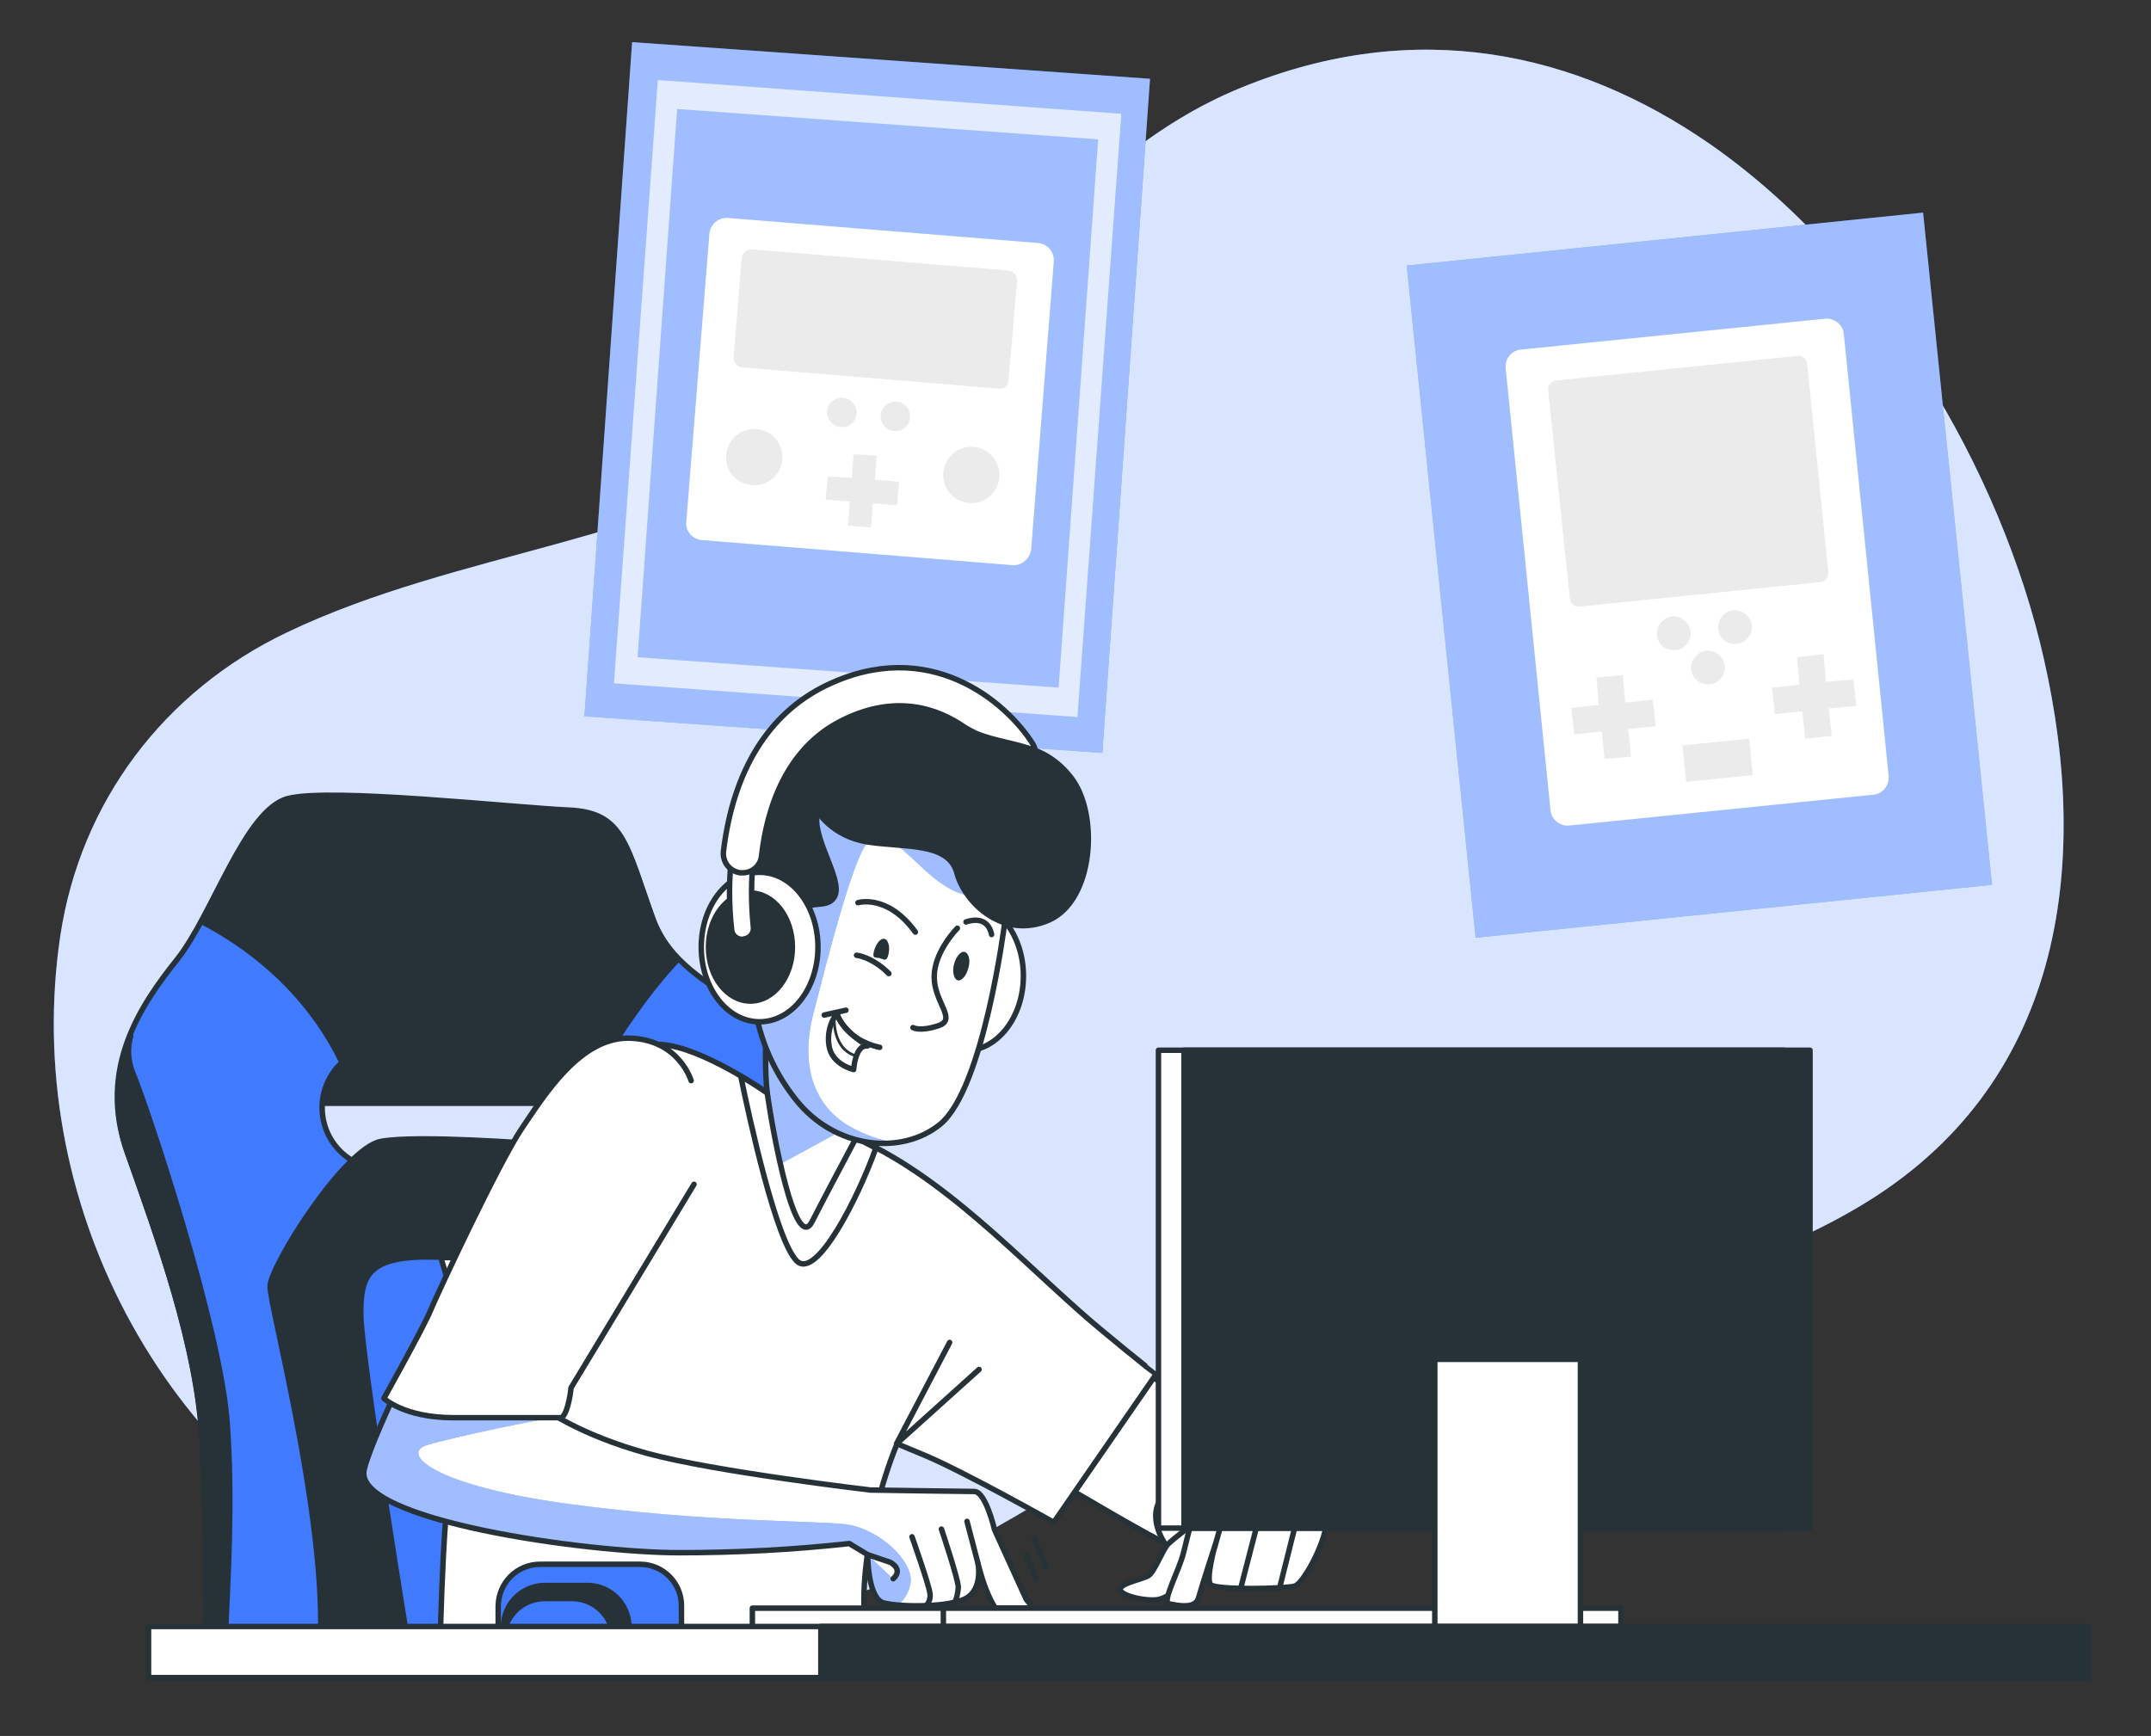 <?xml version="1.0" encoding="utf-8"?>
<!-- Generator: Adobe Illustrator 23.0.5, SVG Export Plug-In . SVG Version: 6.00 Build 0)  -->
<svg version="1.1" id="Layer_1" xmlns="http://www.w3.org/2000/svg" xmlns:xlink="http://www.w3.org/1999/xlink" x="0px" y="0px"
	 viewBox="0 0 446 360" style="enable-background:new 0 0 446 360;" xml:space="preserve">
<rect x="0" y="0" width="446" height="360" fill="#333333" stroke="none"/>
<style type="text/css">
	.st0{fill:#407BFF;}
	.st1{opacity:0.8;fill:#FFFFFF;enable-background:new    ;}
	.st2{fill:#263238;stroke:#263238;stroke-width:1.133;stroke-linecap:round;stroke-linejoin:round;}
	.st3{fill:#407BFF;stroke:#263238;stroke-width:1.133;stroke-linecap:round;stroke-linejoin:round;}
	.st4{fill:#FFFFFF;stroke:#263238;stroke-width:1.133;stroke-linecap:round;stroke-linejoin:round;}
	.st5{opacity:0.5;fill:#FFFFFF;enable-background:new    ;}
	.st6{fill:#FFFFFF;}
	.st7{opacity:8.000000e-02;enable-background:new    ;}
	.st8{opacity:0.7;fill:#FFFFFF;enable-background:new    ;}
	.st9{fill:none;stroke:#263238;stroke-width:1.133;stroke-linecap:round;stroke-linejoin:round;}
	.st10{clip-path:url(#SVGID_2_);}
	.st11{clip-path:url(#SVGID_4_);}
	.st12{clip-path:url(#SVGID_6_);}
	.st13{fill:none;stroke:#263238;stroke-width:0.566;stroke-linecap:round;stroke-linejoin:round;}
	.st14{fill:#263238;}
</style>
<g id="freepik--background-simple--inject-6">
	<path class="st0" d="M354.3,29.7c-27.4-18.9-60.7-26.4-97-11.5C221.3,32.9,202.4,69,171.2,90c-33.2,22.4-75.9,24-111.8,41.2
		c-25.3,12.1-42.7,35-46.9,62.9c-8.1,54.5,20.9,110.4,71.3,133.2c31.5,14.3,68.1,14.2,99.9,0.9c24.4-10.2,45.6-26.8,70-37.5
		c42.3-18.4,91.3-16.6,131.5-40.3c42.7-25.1,48.3-71,38.6-113.7C415.1,97.9,389.7,54.2,354.3,29.7z"/>
	<path class="st1" d="M354.3,29.7c-27.4-18.9-60.7-26.4-97-11.5C221.3,32.9,202.4,69,171.2,90c-33.2,22.4-75.9,24-111.8,41.2
		c-25.3,12.1-42.7,35-46.9,62.9c-8.1,54.5,20.9,110.4,71.3,133.2c31.5,14.3,68.1,14.2,99.9,0.9c24.4-10.2,45.6-26.8,70-37.5
		c42.3-18.4,91.3-16.6,131.5-40.3c42.7-25.1,48.3-71,38.6-113.7C415.1,97.9,389.7,54.2,354.3,29.7z"/>
</g>
<g id="freepik--Chair--inject-6">
	<path class="st2" d="M62,228.8h49c0,0,14.3,1.9,8.4,15.8h13c4.1-5.8,5.2-13.2,2.8-19.9c-4-11.5-17.4-13.6-17.4-13.6H66
		C66,211.2,53.3,216.4,62,228.8z"/>
	<path class="st3" d="M173.5,297.4c-5.2-16-12.7-28.2-10.8-46.1c0.8-7.5,4-14.9,4.3-22.5c0.7-20.7-25.1-20.5-31.6-38.2
		c-5.6-15.5-6.1-22.1-17.4-22.6s-49.4-4.7-58.3-2.4s-15.5,24-23,33.4s-16.5,22.6-10.3,40s14.6,40.4,15.5,60.1s0.9,38.5,0.9,38.5
		h134.9C177.8,337.8,178.7,313.4,173.5,297.4z M114.8,242.4H79.1c-7-0.2-12.5-6-12.3-13.1c0.2-6.7,5.6-12.1,12.3-12.3h35.7
		c7,0.2,12.5,6,12.3,13.1C126.9,236.8,121.5,242.2,114.8,242.4L114.8,242.4z"/>
	<path class="st2" d="M41.8,191.1c8.7,4.5,21.4,13.4,29,29c2.3-2,5.2-3,8.2-3h35.7c3.5,0,6.9,1.5,9.3,4.1l0.3,0.2
		c4-6.9,9.8-15.6,16.3-22.5c-2.3-2.3-4-5.1-5.2-8.1c-5.6-15.5-6.1-22.1-17.4-22.6s-49.4-4.7-58.3-2.4
		C52.9,167.6,47.4,180.8,41.8,191.1z"/>
	<path class="st2" d="M66.5,338.3h98.7c-0.7-8.9-2.4-30-3.9-42.3c-1.9-16-2.8-26.3-7.5-31s-34.3-26.8-42.8-27.8c0,0-24.4-1.9-32-0.5
		s-23,25.9-23,30.1C56,270.9,67,312,66.5,338.3z"/>
	<path class="st2" d="M47.1,295.1c-1.4-19.8-16.5-65.3-19.7-72.9c-0.9-2.4-1-5-0.3-7.4c-3.3,7.7-3.5,16.5-0.6,24.4
		c6.1,17.4,14.6,40.4,15.5,60.2s0.9,38.5,0.9,38.5h3.9C47.2,328,48.3,311.4,47.1,295.1z"/>
	<path class="st3" d="M129.4,265.9c-5.6-8.9-24-4.7-38.6-5.2s-16,3.8-16,11.8c0,6.8,7.1,51.9,9.3,65.3H144
		C144,311.6,134.7,274.4,129.4,265.9z"/>
	<path class="st4" d="M110.2,260.2c-6.1,0.1-12.8,0.7-18.8,0.6c2.6,8.3,12.6,42.8,13.5,77.1h18.9
		C122.8,322.2,119.7,287.9,110.2,260.2z"/>
</g>
<g id="freepik--Posters--inject-6">
	
		<rect x="109.8" y="28.7" transform="matrix(7.062699e-02 -0.998 0.998 7.062699e-02 84.779 256.107)" class="st0" width="140.1" height="107.6"/>
	
		<rect x="109.8" y="28.7" transform="matrix(7.062704e-02 -0.998 0.998 7.062704e-02 84.772 256.116)" class="st5" width="140.1" height="107.6"/>
	<path class="st6" d="M209.9,117.2l-64.4-5.2c-1.9-0.2-3.4-1.8-3.2-3.8c0,0,0,0,0,0l4.8-59.8c0.2-1.9,1.8-3.3,3.8-3.2l64.4,5.2
		c1.9,0.2,3.3,1.8,3.2,3.8l-4.7,59.8C213.5,115.9,211.8,117.4,209.9,117.2C209.9,117.2,209.9,117.2,209.9,117.2z"/>
	<path class="st7" d="M182.6,86.7c-0.2-1.7,1-3.2,2.7-3.4s3.2,1,3.4,2.7c0.2,1.7-1,3.2-2.7,3.4c-0.4,0-0.8,0-1.2-0.1
		C183.6,89,182.8,88,182.6,86.7z"/>
	<path class="st7" d="M171.5,85.9c-0.2-1.7,1-3.2,2.7-3.4s3.2,1,3.4,2.7c0.2,1.7-1,3.2-2.7,3.4c-0.4,0-0.8,0-1.2-0.1
		C172.6,88.1,171.7,87.1,171.5,85.9z"/>
	<path class="st7" d="M150.6,95.5c-0.4-3.2,1.9-6.1,5.1-6.5c3.2-0.4,6.1,1.9,6.5,5.1c0.4,3.2-1.9,6.1-5.1,6.5
		c-0.8,0.1-1.5,0-2.3-0.2C152.5,99.8,150.8,97.9,150.6,95.5z"/>
	<path class="st7" d="M195.6,99.2c-0.4-3.2,1.9-6.1,5.1-6.5s6.1,1.9,6.5,5.1c0.4,3.2-1.9,6.1-5.1,6.5c-0.8,0.1-1.5,0-2.3-0.2
		C197.6,103.5,195.9,101.6,195.6,99.2z"/>
	<polygon class="st7" points="186.4,99.9 181.4,99.5 181.8,94.5 177,94.2 176.6,99.1 171.6,98.8 171.2,103.6 176.2,104 175.8,109 
		180.6,109.4 181,104.4 186,104.8 	"/>
	<path class="st7" d="M207.2,80.6l-53.3-4.4c-1-0.1-1.8-1-1.8-2l1.7-20.7c0.1-1,1-1.8,2-1.8l53.3,4.4c1,0.1,1.8,1,1.8,2L209.1,79
		C209,80,208.2,80.7,207.2,80.6z"/>
	<path class="st8" d="M136.4,16.6l-9.1,125.1l96.1,7l9.1-125.1L136.4,16.6z M219.5,142.6l-87.3-6.3l8.2-113.7l87.3,6.3L219.5,142.6z
		"/>
	
		<rect x="298.5" y="49.1" transform="matrix(0.995 -0.102 0.102 0.995 -10.336 36.66)" class="st0" width="107.6" height="140.1"/>
	
		<rect x="298.5" y="49.1" transform="matrix(0.995 -0.102 0.102 0.995 -10.336 36.66)" class="st5" width="107.6" height="140.1"/>
	<path class="st6" d="M315.3,72.5l63.1-6.4c1.9-0.2,3.7,1.2,3.9,3.1l9.3,91.7c0.2,1.9-1.2,3.7-3.1,3.9l-63.1,6.4
		c-1.9,0.2-3.7-1.2-3.9-3.1l-9.3-91.7C312,74.4,313.4,72.7,315.3,72.5z"/>
	<path class="st7" d="M356.4,131.1c-0.6-1.8,0.5-3.8,2.3-4.4s3.8,0.5,4.4,2.3c0.6,1.8-0.5,3.8-2.3,4.4c-0.4,0.1-0.9,0.2-1.4,0.1
		C357.9,133.4,356.8,132.5,356.4,131.1z"/>
	<path class="st7" d="M343.7,132.4c-0.6-1.8,0.5-3.8,2.3-4.4s3.8,0.5,4.4,2.3c0.6,1.8-0.5,3.8-2.3,4.4c-0.4,0.1-0.9,0.2-1.4,0.1
		C345.3,134.7,344.1,133.8,343.7,132.4z"/>
	<path class="st7" d="M350.8,139.5c-0.6-1.8,0.5-3.8,2.3-4.4s3.8,0.5,4.4,2.3c0.6,1.8-0.5,3.8-2.3,4.4c-0.4,0.1-0.9,0.2-1.4,0.1
		C352.4,141.8,351.2,140.8,350.8,139.5z"/>
	<polygon class="st7" points="384.3,140.9 378.6,141.4 378.1,135.7 372.6,136.3 373.1,142 367.4,142.6 368,148.1 373.7,147.5 
		374.3,153.2 379.8,152.6 379.2,146.9 384.9,146.4 	"/>
	<polygon class="st7" points="342.7,145.1 337,145.7 336.5,140 331,140.5 331.5,146.2 325.8,146.8 326.4,152.3 332.1,151.7 
		332.7,157.4 338.2,156.9 337.6,151.2 343.3,150.6 	"/>
	<path class="st7" d="M322.7,78.9l50-5.1c1-0.1,1.9,0.6,2,1.6l4.4,43.3c0.1,1-0.6,1.9-1.6,2l-50,5.1c-1,0.1-1.9-0.6-2-1.6L321,80.9
		C320.9,79.9,321.7,79,322.7,78.9z"/>
	
		<rect x="349.2" y="153.7" transform="matrix(0.995 -0.101 0.101 0.995 -14.134 36.92)" class="st7" width="13.9" height="7.6"/>
</g>
<g id="freepik--Character--inject-6">
	<path class="st4" d="M197.2,251.6c0,0,4.3,1.9,8.7,9.6s65.3,42.3,66.3,52s4.3,11.1-8.3,13s-30.1-11-51.3-22.6S181.3,293,181.3,293
		L197.2,251.6z"/>
	<path class="st4" d="M259.5,302.7c0,0-13.5,1.7-18.3,7.4s2.6,14.5,7.2,16.1s18.5,0.4,22.4-7s0.9-9.1-4.4-13"/>
	<path class="st4" d="M248.3,315.3c0,0-5,3.8-6.1,4.9s-2.8,5.7-4,6.5s-5.4,1.5-5.9,2.7s3.8,2.5,7.1,2.4s5.9-4,9.1-5.4
		c2.1-0.9,4.3-1.4,6.5-1.5c0,0,3-6.5,1.8-9.1S251,313.4,248.3,315.3z"/>
	<path class="st4" d="M260.2,308.3c-1.1-0.2-2.1-0.2-3.2,0c-2.6,0.4-5.1,0.9-7.6,1.6c-1.2,0.6-3.1,8.4-4,12.1s-4.6,10.3-3,10.6
		s5.4,1.2,6.1-1.2c1.1-3.8,3.4-10.8,3.4-10.8s-1.9,6.8-0.9,8s15.7,0.9,17.5,0.3s6.1-8.6,6.5-12.9
		C275.2,312.4,264.8,309.2,260.2,308.3z"/>
	<line class="st9" x1="257.3" y1="329.2" x2="261.1" y2="314.5"/>
	<line class="st9" x1="265.4" y1="329" x2="268.9" y2="315"/>
	<line class="st9" x1="251.9" y1="320.7" x2="253.8" y2="314"/>
	<path class="st4" d="M223.7,271.8c-14.9-13.2-31.6-31.1-50.9-37.6c-5-1.6-9.6-4.2-13.6-7.5c0,0-13.6-9.6-22.2-10.1
		c-9.8-0.5-17.4,9.9-22,17.3c-20.4,33.3-23,71.8-23.8,110h90.1c0,0-5.2-8.1,0.5-31.5c1.1-4.4,2.5-8.8,4.2-13
		c1.7,0.7,3.5,1.5,5.5,2.3c8.2,3.4,27,14,27,14l21.2-30.7C239.6,285,228,275.7,223.7,271.8z"/>
	<path class="st6" d="M141.5,222.9c-2.6-4.7-8.4-9.6-17.4-4.4c-11.6,6.7-46.3,75.8-48.6,86.3s46.2,17.2,65.3,17.2
		c11.8,0,23.6-0.6,35.3-1.9l3.8,2.3c0,0,0,9.1,3.3,10s13.8,1,17.2-1s2.4-7.1,2.4-7.1s2.4,10.5,6.2,11.4c1.3,0.3,2.6,0.3,3.9,0.1
		c1-0.2,1.5-1.2,1.3-2.1c-0.1-0.3-0.2-0.6-0.4-0.8l-1-1.2l-6.6-14.5c0,0-1.8-7.9-4.2-7.9s-21.5-0.3-21.5-0.3s-32.4-3.8-46.3-7.6
		s-21.1-9.1-21.1-9.1l26.5-43.3"/>
	<g>
		<defs>
			<path id="SVGID_1_" d="M141.5,222.9c-2.6-4.7-8.4-9.6-17.4-4.4c-11.6,6.7-46.3,75.8-48.6,86.3s46.2,17.2,65.3,17.2
				c11.8,0,23.6-0.6,35.3-1.9l3.8,2.3c0,0,0,9.1,3.3,10s13.8,1,17.2-1s2.4-7.1,2.4-7.1s2.4,10.5,6.2,11.4c1.3,0.3,2.6,0.3,3.9,0.1
				c1-0.2,1.5-1.2,1.3-2.1c-0.1-0.3-0.2-0.6-0.4-0.8l-1-1.2l-6.6-14.5c0,0-1.8-7.9-4.2-7.9s-21.5-0.3-21.5-0.3s-32.4-3.8-46.3-7.6
				s-21.1-9.1-21.1-9.1l26.5-43.3"/>
		</defs>
		<clipPath id="SVGID_2_">
			<use xlink:href="#SVGID_1_"  style="overflow:visible;"/>
		</clipPath>
		<g class="st10">
			<path class="st0" d="M175.3,316.1c-7.2-0.8-29.1-0.4-57.3-4.2s-35-10.5-29.5-12.2s24-5.5,25.3-5.5s-23.6-4.6-23.6-4.6l13.4-42.4
				c-13,22.6-26.6,51.2-28.1,57.6c-2.4,10.5,46.2,17.2,65.3,17.2c11.8,0,23.6-0.6,35.3-1.9l3.8,2.3c0,0,0,9.1,3.3,10
				c1,0.2,2,0.4,3,0.5c1.4-1.2,2.3-2.8,2.6-4.6C189.5,323.9,182.4,317,175.3,316.1z"/>
			<path class="st5" d="M175.3,316.1c-7.2-0.8-29.1-0.4-57.3-4.2s-35-10.5-29.5-12.2s24-5.5,25.3-5.5s-23.6-4.6-23.6-4.6l13.4-42.4
				c-13,22.6-26.6,51.2-28.1,57.6c-2.4,10.5,46.2,17.2,65.3,17.2c11.8,0,23.6-0.6,35.3-1.9l3.8,2.3c0,0,0,9.1,3.3,10
				c1,0.2,2,0.4,3,0.5c1.4-1.2,2.3-2.8,2.6-4.6C189.5,323.9,182.4,317,175.3,316.1z"/>
		</g>
	</g>
	<path class="st9" d="M141.5,222.9c-2.6-4.7-8.4-9.6-17.4-4.4c-11.6,6.7-46.3,75.8-48.6,86.3s46.2,17.2,65.3,17.2
		c11.8,0,23.6-0.6,35.3-1.9l3.8,2.3c0,0,0,9.1,3.3,10s13.8,1,17.2-1s2.4-7.1,2.4-7.1s2.4,10.5,6.2,11.4c1.3,0.3,2.6,0.3,3.9,0.1
		c1-0.2,1.5-1.2,1.3-2.1c-0.1-0.3-0.2-0.6-0.4-0.8l-1-1.2l-6.6-14.5c0,0-1.8-7.9-4.2-7.9s-21.5-0.3-21.5-0.3s-32.4-3.8-46.3-7.6
		s-21.1-9.1-21.1-9.1l26.5-43.3"/>
	<path class="st9" d="M195.2,317.1c0,0,3.5,10.4,3.5,12.1c-0.1,1.2-0.3,2.3-0.9,3.4"/>
	<path class="st9" d="M189.1,318.7c0,0,3.4,9.6,3.7,11.6c0.2,1-0.1,2.1-0.9,2.8"/>
	<line class="st9" x1="202.8" y1="324.3" x2="200.5" y2="315.5"/>
	<path class="st4" d="M179.9,322.4l4.7,1.6c0,0,2.8,1.4,0.6,3.4"/>
	<path class="st4" d="M143.3,224.1c0,0-2.5-8.5-12.7-8.8S113,226.9,108.2,234s-17.6,34.5-19,37.9s-9.6,18.1-9.6,18.1s4.2,4,14.4,4
		h22.4c0,0,0.8-0.3,1.4-2.8c0.3-1.1,0.5-2.3,0.6-3.4l25.5-42.2"/>
	<line class="st9" x1="212.8" y1="322.5" x2="214.9" y2="327.6"/>
	<line class="st9" x1="214.4" y1="319" x2="216.9" y2="325.1"/>
	<polyline class="st9" points="196.9,278.4 185.9,299.4 203,284 	"/>
	<path class="st4" d="M172.7,234.2c-5-1.6-9.6-4.2-13.6-7.5c0,0-2.2-1.6-5.5-3.5c1.8,8.8,7.3,34,11.6,38.3
		c4.1,4.1,12.9-13.5,16.4-23.4C178.7,236.5,175.8,235.2,172.7,234.2z"/>
	<ellipse class="st4" cx="200.1" cy="202.4" rx="12.1" ry="15.5"/>
	<path class="st6" d="M159.7,198.9c0,0-1.7,19.7-0.6,27.8s5.8,33.5,9.3,26.6s15.6-29.5,15.6-29.5S163.2,208.2,159.7,198.9z"/>
	<g>
		<defs>
			<path id="SVGID_3_" d="M159.7,198.9c0,0-1.7,19.7-0.6,27.8s5.8,33.5,9.3,26.6s15.6-29.5,15.6-29.5S163.2,208.2,159.7,198.9z"/>
		</defs>
		<clipPath id="SVGID_4_">
			<use xlink:href="#SVGID_3_"  style="overflow:visible;"/>
		</clipPath>
		<g class="st11">
			<path class="st0" d="M159.7,198.9c0,0-1.7,19.7-0.6,27.8c0.4,3.2,1.5,9.1,2.7,14.7l14.3-7.8l6-6.3l1.8-3.4
				C184,223.8,163.2,208.2,159.7,198.9z"/>
			<path class="st5" d="M159.7,198.9c0,0-1.7,19.7-0.6,27.8c0.4,3.2,1.5,9.1,2.7,14.7l14.3-7.8l6-6.3l1.8-3.4
				C184,223.8,163.2,208.2,159.7,198.9z"/>
		</g>
	</g>
	<path class="st9" d="M159.7,198.9c0,0-1.7,19.7-0.6,27.8s5.8,33.5,9.3,26.6s15.6-29.5,15.6-29.5S163.2,208.2,159.7,198.9z"/>
	<path class="st2" d="M156.2,195.4c0,0-4-24.3-0.6-33.6s16.2-13.9,31.2-9.3s23.7,9.3,26,19.7s-5.8,16.8-5.8,16.8s-6.9-16.2-15-17.9
		s-15.6-2.3-14.5,3.5s1.7,13.3-1.7,16.2s-4.1,4-5.8,8.7s-6.9,9.3-11,4S156.2,195.4,156.2,195.4z"/>
	<path class="st6" d="M160.3,197.2c0,0-1.1-7.5-6.4-4.6s2.3,13.9,2.3,13.9c0.8,7.8,3.8,15.2,8.7,21.4c8.1,10.4,22.1,11.8,30.1,5.2
		c9-7.5,13.3-41.6,13.3-41.6s3.5-4.6-4-16.2s-33-11.6-34.7-6.9s5.2,13.9,3.5,17.4c-1.7,3.5-6.9-0.6-8.1,5.8
		C163.8,197.7,162.6,202.4,160.3,197.2z"/>
	<g>
		<defs>
			<path id="SVGID_5_" d="M160.3,197.2c0,0-1.1-7.5-6.4-4.6s2.3,13.9,2.3,13.9c0.8,7.8,3.8,15.2,8.7,21.4
				c8.1,10.4,22.1,11.8,30.1,5.2c9-7.5,13.3-41.6,13.3-41.6s3.5-4.6-4-16.2s-33-11.6-34.7-6.9s5.2,13.9,3.5,17.4
				c-1.7,3.5-6.9-0.6-8.1,5.8C163.8,197.7,162.6,202.4,160.3,197.2z"/>
		</defs>
		<clipPath id="SVGID_6_">
			<use xlink:href="#SVGID_5_"  style="overflow:visible;"/>
		</clipPath>
		<g class="st12">
			<path class="st0" d="M204.2,175.2c-7.5-11.6-33-11.6-34.7-6.9s5.2,13.9,3.5,17.4s-6.9-0.6-8.1,5.8s-2.3,11-4.6,5.8
				c0,0-1.1-7.5-6.4-4.6s2.3,13.9,2.3,13.9c0.8,7.8,3.8,15.2,8.7,21.4c4.9,6.5,12.9,9.9,21.1,9c-3.5-0.5-6.8-1.7-9.8-3.4
				c-8-4.6-10.1-13.5-7.6-23.2s8.4-33.3,11.4-35.7s5-0.6,11.4,5.4s9.7,5.5,9.7,5.5l6.5-4.2C206.6,179.1,205.5,177.1,204.2,175.2z"/>
			<path class="st5" d="M204.2,175.2c-7.5-11.6-33-11.6-34.7-6.9s5.2,13.9,3.5,17.4s-6.9-0.6-8.1,5.8s-2.3,11-4.6,5.8
				c0,0-1.1-7.5-6.4-4.6s2.3,13.9,2.3,13.9c0.8,7.8,3.8,15.2,8.7,21.4c4.9,6.5,12.9,9.9,21.1,9c-3.5-0.5-6.8-1.7-9.8-3.4
				c-8-4.6-10.1-13.5-7.6-23.2s8.4-33.3,11.4-35.7s5-0.6,11.4,5.4s9.7,5.5,9.7,5.5l6.5-4.2C206.6,179.1,205.5,177.1,204.2,175.2z"/>
		</g>
	</g>
	<path class="st9" d="M160.3,197.2c0,0-1.1-7.5-6.4-4.6s2.3,13.9,2.3,13.9c0.8,7.8,3.8,15.2,8.7,21.4c8.1,10.4,22.1,11.8,30.1,5.2
		c9-7.5,13.3-41.6,13.3-41.6s3.5-4.6-4-16.2s-33-11.6-34.7-6.9s5.2,13.9,3.5,17.4c-1.7,3.5-6.9-0.6-8.1,5.8
		C163.8,197.7,162.6,202.4,160.3,197.2z"/>
	<path class="st9" d="M182.4,217.2c-7.3-1.6-8.9-7-8.9-7"/>
	<path class="st9" d="M184.3,201.9c-3.5-3.5-6.7-3.8-6.7-3.8"/>
	<line class="st9" x1="175.4" y1="209.5" x2="170.9" y2="210.5"/>
	<path class="st9" d="M173.5,210.2c-1.4,1.9-2,4.3-1.6,6.7c0.6,3.9,5.1,4.9,5.1,4.9s0.3-5.2,2.9-4.9
		C179.9,216.9,174.8,214,173.5,210.2z"/>
	<path class="st13" d="M173,210.4c0,0-0.7,6.6,4,8.4"/>
	<path class="st9" d="M198.5,192.5c0,0-4.8,4.8-4.8,10.1s4.8,8.8,0.9,10.1s-5.3,0.4-5.3,0.4"/>
	<path class="st14" d="M184.2,198c-0.4,1.6-1,0.9-1.8,0.7s-1.6,0.2-1.2-1.4s1.4-2.8,2.2-2.6S184.6,196.4,184.2,198z"/>
	<path class="st14" d="M200.8,200.7c-0.4,1.6-1.4,2.8-2.2,2.6s-1.2-1.7-0.8-3.3s1.4-2.8,2.2-2.6S201.3,199,200.8,200.7z"/>
	<path class="st9" d="M177.9,187.2c0,0,6.1-1.9,11.9,6.1"/>
	<path class="st9" d="M200.3,191.2c0,0,4.4-1.8,5.3,2.6"/>
	<path class="st2" d="M169.5,168.2c0,0,2.9,5.2,10.4,6.4s16.8,0,18.5,6.4s9.8,13.9,19.1,9.8s10.4-22,4.6-29.5s-12.7-6.4-19.7-9.3
		s-6.9-8.1-17.4-8.1s-22.6,9.8-15.6,15.6"/>
	<ellipse class="st4" cx="157.5" cy="196.4" rx="12.1" ry="15.5"/>
	<ellipse class="st2" cx="155.6" cy="196.4" rx="8.7" ry="11.2"/>
	<path class="st4" d="M153.9,194.8c-1.1,0-2.1-0.8-2.2-2c-0.6-5.3-0.6-10.7,0.1-16c0.1-1.2,1.3-2.1,2.5-2c1.2,0.1,2.1,1.3,2,2.5
		c-0.6,4.9-0.6,9.9-0.1,14.9c0.2,1.2-0.7,2.4-1.9,2.5c0,0,0,0,0,0C154.1,194.8,154,194.8,153.9,194.8z"/>
	<path class="st4" d="M200,150.8L200,150.8c0.8,0.5,1.6,0.9,2.4,1.3c4.2,1.7,8.4,2,12.3,3.6c-0.1-0.5-0.3-1-0.6-1.5
		c-5.5-8.7-21.5-22.4-42.9-12c-11.9,5.8-19.2,17.7-21.2,34.4c-0.2,2.2,1.3,4.1,3.5,4.4h0.5c2,0,3.7-1.5,3.9-3.5
		c1.1-9.7,5-22.4,16.9-28.2C185.8,143.9,194.4,146.9,200,150.8z"/>
</g>
<g id="freepik--Device--inject-6">
	<rect x="156" y="333.5" class="st4" width="140.5" height="5.7"/>
	<rect x="195.6" y="333.5" class="st4" width="140.5" height="5.7"/>
	<path class="st3" d="M112,324.4h20.7c4.8,0,8.6,3.9,8.6,8.6l0,0v10.4l0,0h-38l0,0V333C103.4,328.2,107.2,324.4,112,324.4z"/>
	<path class="st2" d="M113,328.8h8.8c4.8,0,8.6,3.9,8.6,8.6l0,0v10.4l0,0h-26l0,0v-10.4C104.4,332.6,108.3,328.8,113,328.8z"/>
	<path class="st3" d="M113,331.5h5.6c4.8,0,8.6,3.9,8.6,8.6l0,0v3.9l0,0h-22.8l0,0v-3.9C104.4,335.3,108.2,331.5,113,331.5z"/>
	<rect x="240.2" y="217.8" class="st4" width="129.8" height="99.1"/>
	<rect x="245.5" y="217.8" class="st2" width="129.8" height="99.1"/>
	<rect x="297.5" y="281.9" class="st4" width="30.2" height="57.3"/>
	<rect x="30.8" y="337.3" class="st4" width="402.1" height="10.6"/>
	<rect x="170.2" y="337.3" class="st2" width="262.8" height="10.6"/>
</g>
</svg>
